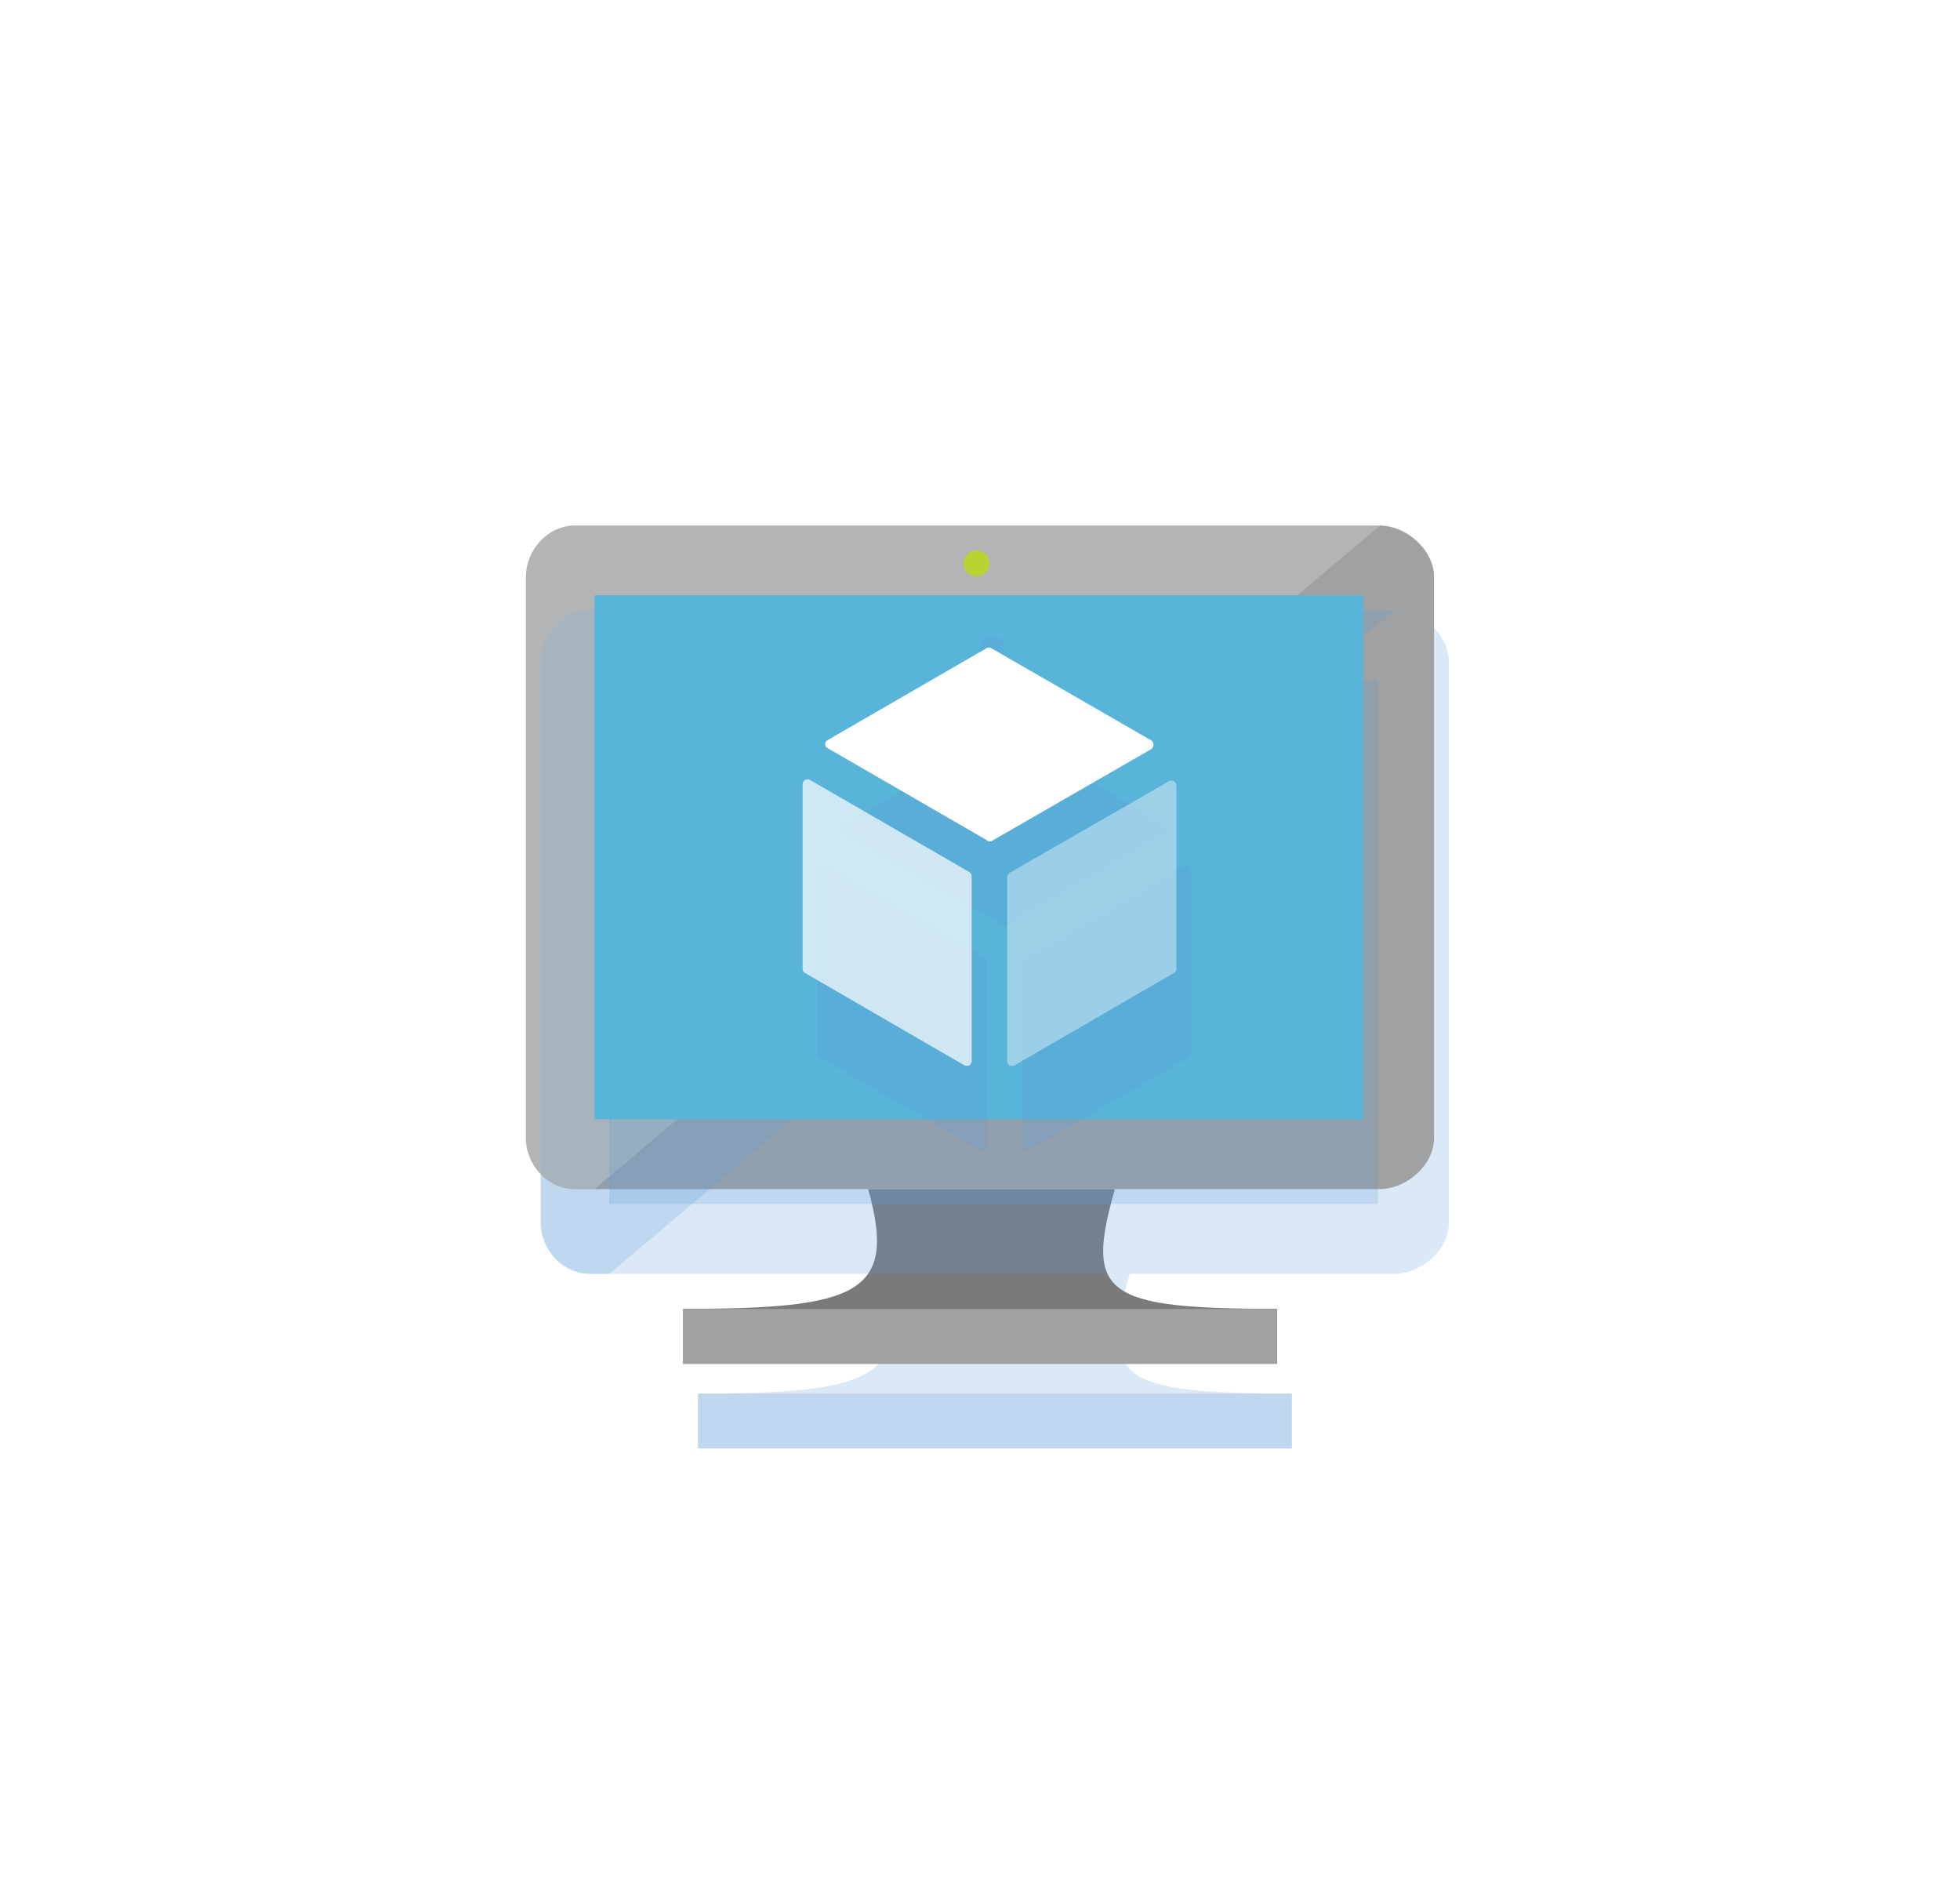 <?xml version="1.0" encoding="UTF-8" standalone="no"?>
<!DOCTYPE svg PUBLIC "-//W3C//DTD SVG 1.1//EN" "http://www.w3.org/Graphics/SVG/1.1/DTD/svg11.dtd">
<!-- Generated by Microsoft Visio, SVG Export ContainersHost.svg Page-1 -->
<svg xmlns="http://www.w3.org/2000/svg" xmlns:xlink="http://www.w3.org/1999/xlink" xmlns:ev="http://www.w3.org/2001/xml-events"
		xmlns:v="http://schemas.microsoft.com/visio/2003/SVGExtensions/" width="0.634in" height="0.611in"
		viewBox="0 0 45.641 44.011" xml:space="preserve" color-interpolation-filters="sRGB" class="st11">
	<v:documentProperties v:langID="1033" v:viewMarkup="false"/>

	<style type="text/css">
	<![CDATA[
		.st1 {visibility:visible}
		.st2 {fill:#5b9bd5;fill-opacity:0.22;filter:url(#filter_2);stroke:none}
		.st3 {fill:#7a7a7a;stroke:none;stroke-width:12.24}
		.st4 {fill:#a0a1a2;stroke:none;stroke-width:12.24}
		.st5 {fill:#ffffff;fill-opacity:0.2;stroke:none;stroke-width:12.24}
		.st6 {fill:#59b4d9;stroke:none;stroke-width:12.24}
		.st7 {fill:#b8d432;stroke:none;stroke-width:12.24}
		.st8 {fill:#ffffff;stroke:none;stroke-width:12.24}
		.st9 {fill:#ffffff;fill-opacity:0.7;stroke:none;stroke-width:12.24}
		.st10 {fill:#ffffff;fill-opacity:0.4;stroke:none;stroke-width:12.24}
		.st11 {fill:none;fill-rule:evenodd;font-size:12px;overflow:visible;stroke-linecap:square;stroke-miterlimit:3}
	]]>
	</style>

	<defs id="Filters">
		<filter id="filter_2">
			<feGaussianBlur stdDeviation="2"/>
		</filter>
	</defs>
	<g v:mID="0" v:index="1" v:groupContext="foregroundPage">
		<title>Page-1</title>
		<v:pageProperties v:drawingScale="1" v:pageScale="1" v:drawingUnits="19" v:shadowOffsetX="9" v:shadowOffsetY="-9"/>
		<g id="group480-1" transform="translate(12.24,-12.24)" v:mID="480" v:groupContext="group">
			<title>Azure Portal - Virtual Machines</title>
			<g id="shape481-2" v:mID="481" v:groupContext="shape" transform="translate(3.663,0)">
				<title>Sheet.481</title>
				<g id="shadow481-3" v:groupContext="shadow" v:shadowOffsetX="0.3456" v:shadowOffsetY="-1.9728" v:shadowType="1"
						transform="matrix(1,0,0,1,0.346,1.973)" class="st1">
					<path d="M10.06 39.94 L9.56 39.94 L4.57 39.94 L4.31 39.94 C5 42.38 4.07 42.73 0 42.73 L0 44.01 L5.17 44.01 L8.95
								 44.01 L13.84 44.01 L13.84 42.73 C9.77 42.73 9.37 42.38 10.06 39.94 Z" class="st2"/>
				</g>
				<path d="M10.06 39.94 L9.56 39.94 L4.57 39.94 L4.31 39.94 C5 42.38 4.07 42.73 0 42.73 L0 44.01 L5.17 44.01 L8.95
							 44.01 L13.84 44.01 L13.84 42.73 C9.77 42.73 9.37 42.38 10.06 39.94 Z" class="st3"/>
			</g>
			<g id="shape482-7" v:mID="482" v:groupContext="shape" transform="translate(0,-4.068)">
				<title>Sheet.482</title>
				<g id="shadow482-8" v:groupContext="shadow" v:shadowOffsetX="0.3456" v:shadowOffsetY="-1.9728" v:shadowType="1"
						transform="matrix(1,0,0,1,0.346,1.973)" class="st1">
					<path d="M19.88 28.55 L1.15 28.55 C0.51 28.55 0 29.12 0 29.75 L0 42.82 C0 43.45 0.51 44.01 1.15 44.01 L19.88
								 44.01 C20.52 44.01 21.16 43.45 21.16 42.82 L21.16 29.75 C21.16 29.12 20.52 28.55 19.88 28.55 Z"
							class="st2"/>
				</g>
				<path d="M19.88 28.55 L1.15 28.55 C0.51 28.55 0 29.12 0 29.75 L0 42.82 C0 43.45 0.51 44.01 1.15 44.01 L19.88 44.01
							 C20.52 44.01 21.16 43.45 21.16 42.82 L21.16 29.75 C21.16 29.12 20.52 28.55 19.88 28.55 Z" class="st4"/>
			</g>
			<g id="shape483-12" v:mID="483" v:groupContext="shape" transform="translate(0,-4.068)">
				<title>Sheet.483</title>
				<g id="shadow483-13" v:groupContext="shadow" v:shadowOffsetX="0.3456" v:shadowOffsetY="-1.9728" v:shadowType="1"
						transform="matrix(1,0,0,1,0.346,1.973)" class="st1">
					<path d="M19.9 28.55 C19.89 28.55 19.89 28.55 19.88 28.55 L1.15 28.55 C0.51 28.55 0 29.12 0 29.75 L0 42.82 C0
								 43.45 0.51 44.01 1.15 44.01 L1.6 44.01 L19.9 28.55 Z" class="st2"/>
				</g>
				<path d="M19.9 28.55 C19.89 28.55 19.89 28.55 19.88 28.55 L1.15 28.55 C0.51 28.55 0 29.12 0 29.75 L0 42.82 C0 43.45
							 0.51 44.01 1.15 44.01 L1.6 44.01 L19.9 28.55 Z" class="st5"/>
			</g>
			<g id="shape484-17" v:mID="484" v:groupContext="shape" transform="translate(1.604,-5.697)">
				<title>Sheet.484</title>
				<g id="shadow484-18" v:groupContext="shadow" v:shadowOffsetX="0.3456" v:shadowOffsetY="-1.9728" v:shadowType="1"
						transform="matrix(1,0,0,1,0.346,1.973)" class="st1">
					<rect x="0" y="31.805" width="17.905" height="12.206" class="st2"/>
				</g>
				<rect x="0" y="31.805" width="17.905" height="12.206" class="st6"/>
			</g>
			<g id="shape485-22" v:mID="485" v:groupContext="shape" transform="translate(1.604,-5.697)">
				<title>Sheet.485</title>
				<g id="shadow485-23" v:groupContext="shadow" v:shadowOffsetX="0.3456" v:shadowOffsetY="-1.9728" v:shadowType="1"
						transform="matrix(1,0,0,1,0.346,1.973)" class="st1">
					<path d="M0 44.01 L0.02 44.01 L0.02 31.81 L16.39 31.78 L16.4 31.78 L0 31.81 L0 44.01 Z" class="st2"/>
				</g>
				<path d="M0 44.01 L0.02 44.01 L0.02 31.81 L16.39 31.78 L16.4 31.78 L0 31.81 L0 44.01 Z" class="st6"/>
			</g>
			<g id="shape486-27" v:mID="486" v:groupContext="shape" transform="translate(3.663,-7.10543E-15)">
				<title>Sheet.486</title>
				<g id="shadow486-28" v:groupContext="shadow" v:shadowOffsetX="0.3456" v:shadowOffsetY="-1.9728" v:shadowType="1"
						transform="matrix(1,0,0,1,0.346,1.973)" class="st1">
					<rect x="0" y="42.733" width="13.836" height="1.279" class="st2"/>
				</g>
				<rect x="0" y="42.733" width="13.836" height="1.279" class="st4"/>
			</g>
			<g id="shape487-32" v:mID="487" v:groupContext="shape" transform="translate(10.199,-18.344)">
				<title>Sheet.487</title>
				<g id="shadow487-33" v:groupContext="shadow" v:shadowOffsetX="0.3456" v:shadowOffsetY="-1.9728" v:shadowType="1"
						transform="matrix(1,0,0,1,0.346,1.973)" class="st1">
					<path d="M0.6 43.71 C0.6 43.88 0.47 44.01 0.3 44.01 C0.13 44.01 0 43.88 0 43.71 C0 43.54 0.13 43.41 0.3 43.41
								 C0.47 43.41 0.6 43.54 0.6 43.71 Z" class="st2"/>
				</g>
				<path d="M0.6 43.71 C0.6 43.88 0.47 44.01 0.3 44.01 C0.13 44.01 0 43.88 0 43.71 C0 43.54 0.13 43.41 0.3 43.41 C0.47
							 43.41 0.6 43.54 0.6 43.71 Z" class="st7"/>
			</g>
			<g id="shape488-37" v:mID="488" v:groupContext="shape" transform="translate(6.973,-12.17)">
				<title>Sheet.488</title>
				<g id="shadow488-38" v:groupContext="shadow" v:shadowOffsetX="0.3456" v:shadowOffsetY="-1.9728" v:shadowType="1"
						transform="matrix(1,0,0,1,0.346,1.973)" class="st1">
					<path d="M3.84 44.01 C3.82 44.01 3.8 44.01 3.78 43.99 L0.06 41.84 C0.02 41.82 0 41.79 0 41.75 C0 41.71 0.02 41.67
								 0.06 41.65 L3.76 39.51 C3.79 39.49 3.84 39.49 3.87 39.51 L7.6 41.66 C7.63 41.68 7.65 41.72 7.65
								 41.76 C7.65 41.8 7.63 41.84 7.6 41.86 L3.9 43.99 C3.88 44.01 3.86 44.01 3.84 44.01 Z" class="st2"/>
				</g>
				<path d="M3.84 44.01 C3.82 44.01 3.8 44.01 3.78 43.99 L0.06 41.84 C0.02 41.82 0 41.79 0 41.75 C0 41.71 0.02 41.67
							 0.06 41.65 L3.76 39.51 C3.79 39.49 3.84 39.49 3.87 39.51 L7.6 41.66 C7.63 41.68 7.65 41.72 7.65 41.76
							 C7.65 41.8 7.63 41.84 7.6 41.86 L3.9 43.99 C3.88 44.01 3.86 44.01 3.84 44.01 Z" class="st8"/>
			</g>
			<g id="shape489-42" v:mID="489" v:groupContext="shape" transform="translate(6.447,-6.942)">
				<title>Sheet.489</title>
				<g id="shadow489-43" v:groupContext="shadow" v:shadowOffsetX="0.3456" v:shadowOffsetY="-1.9728" v:shadowType="1"
						transform="matrix(1,0,0,1,0.346,1.973)" class="st1">
					<path d="M3.83 44.01 C3.81 44.01 3.79 44.01 3.77 44 L0.06 41.85 C0.02 41.83 0 41.8 0 41.75 L0 37.45 C0 37.41
								 0.02 37.37 0.06 37.35 C0.09 37.33 0.13 37.33 0.17 37.35 L3.89 39.5 C3.92 39.52 3.94 39.56 3.94 39.6
								 L3.94 43.9 C3.94 43.94 3.92 43.98 3.89 44 C3.87 44.01 3.85 44.01 3.83 44.01 Z" class="st2"/>
				</g>
				<path d="M3.83 44.01 C3.81 44.01 3.79 44.01 3.77 44 L0.06 41.85 C0.02 41.83 0 41.8 0 41.75 L0 37.45 C0 37.41 0.02
							 37.37 0.06 37.35 C0.09 37.33 0.13 37.33 0.17 37.35 L3.89 39.5 C3.92 39.52 3.94 39.56 3.94 39.6 L3.94
							 43.9 C3.94 43.94 3.92 43.98 3.89 44 C3.87 44.01 3.85 44.01 3.83 44.01 Z" class="st9"/>
			</g>
			<g id="shape490-47" v:mID="490" v:groupContext="shape" transform="translate(11.215,-6.942)">
				<title>Sheet.490</title>
				<g id="shadow490-48" v:groupContext="shadow" v:shadowOffsetX="0.3456" v:shadowOffsetY="-1.9728" v:shadowType="1"
						transform="matrix(1,0,0,1,0.346,1.973)" class="st1">
					<path d="M0.11 44.01 C0.09 44.01 0.07 44.01 0.05 44 C0.02 43.98 0 43.94 0 43.9 L0 39.62 C0 39.58 0.02 39.55 0.05
								 39.52 L3.77 37.38 C3.8 37.36 3.85 37.36 3.88 37.38 C3.92 37.4 3.94 37.44 3.94 37.48 L3.94 41.75
								 C3.94 41.8 3.92 41.83 3.88 41.85 L0.17 44 C0.15 44.01 0.13 44.01 0.11 44.01 Z" class="st2"/>
				</g>
				<path d="M0.11 44.01 C0.09 44.01 0.07 44.01 0.05 44 C0.02 43.98 0 43.94 0 43.9 L0 39.62 C0 39.58 0.02 39.55 0.05
							 39.52 L3.77 37.38 C3.8 37.36 3.85 37.36 3.88 37.38 C3.92 37.4 3.94 37.44 3.94 37.48 L3.94 41.75 C3.94
							 41.8 3.92 41.83 3.88 41.85 L0.17 44 C0.15 44.01 0.13 44.01 0.11 44.01 Z" class="st10"/>
			</g>
		</g>
	</g>
</svg>
